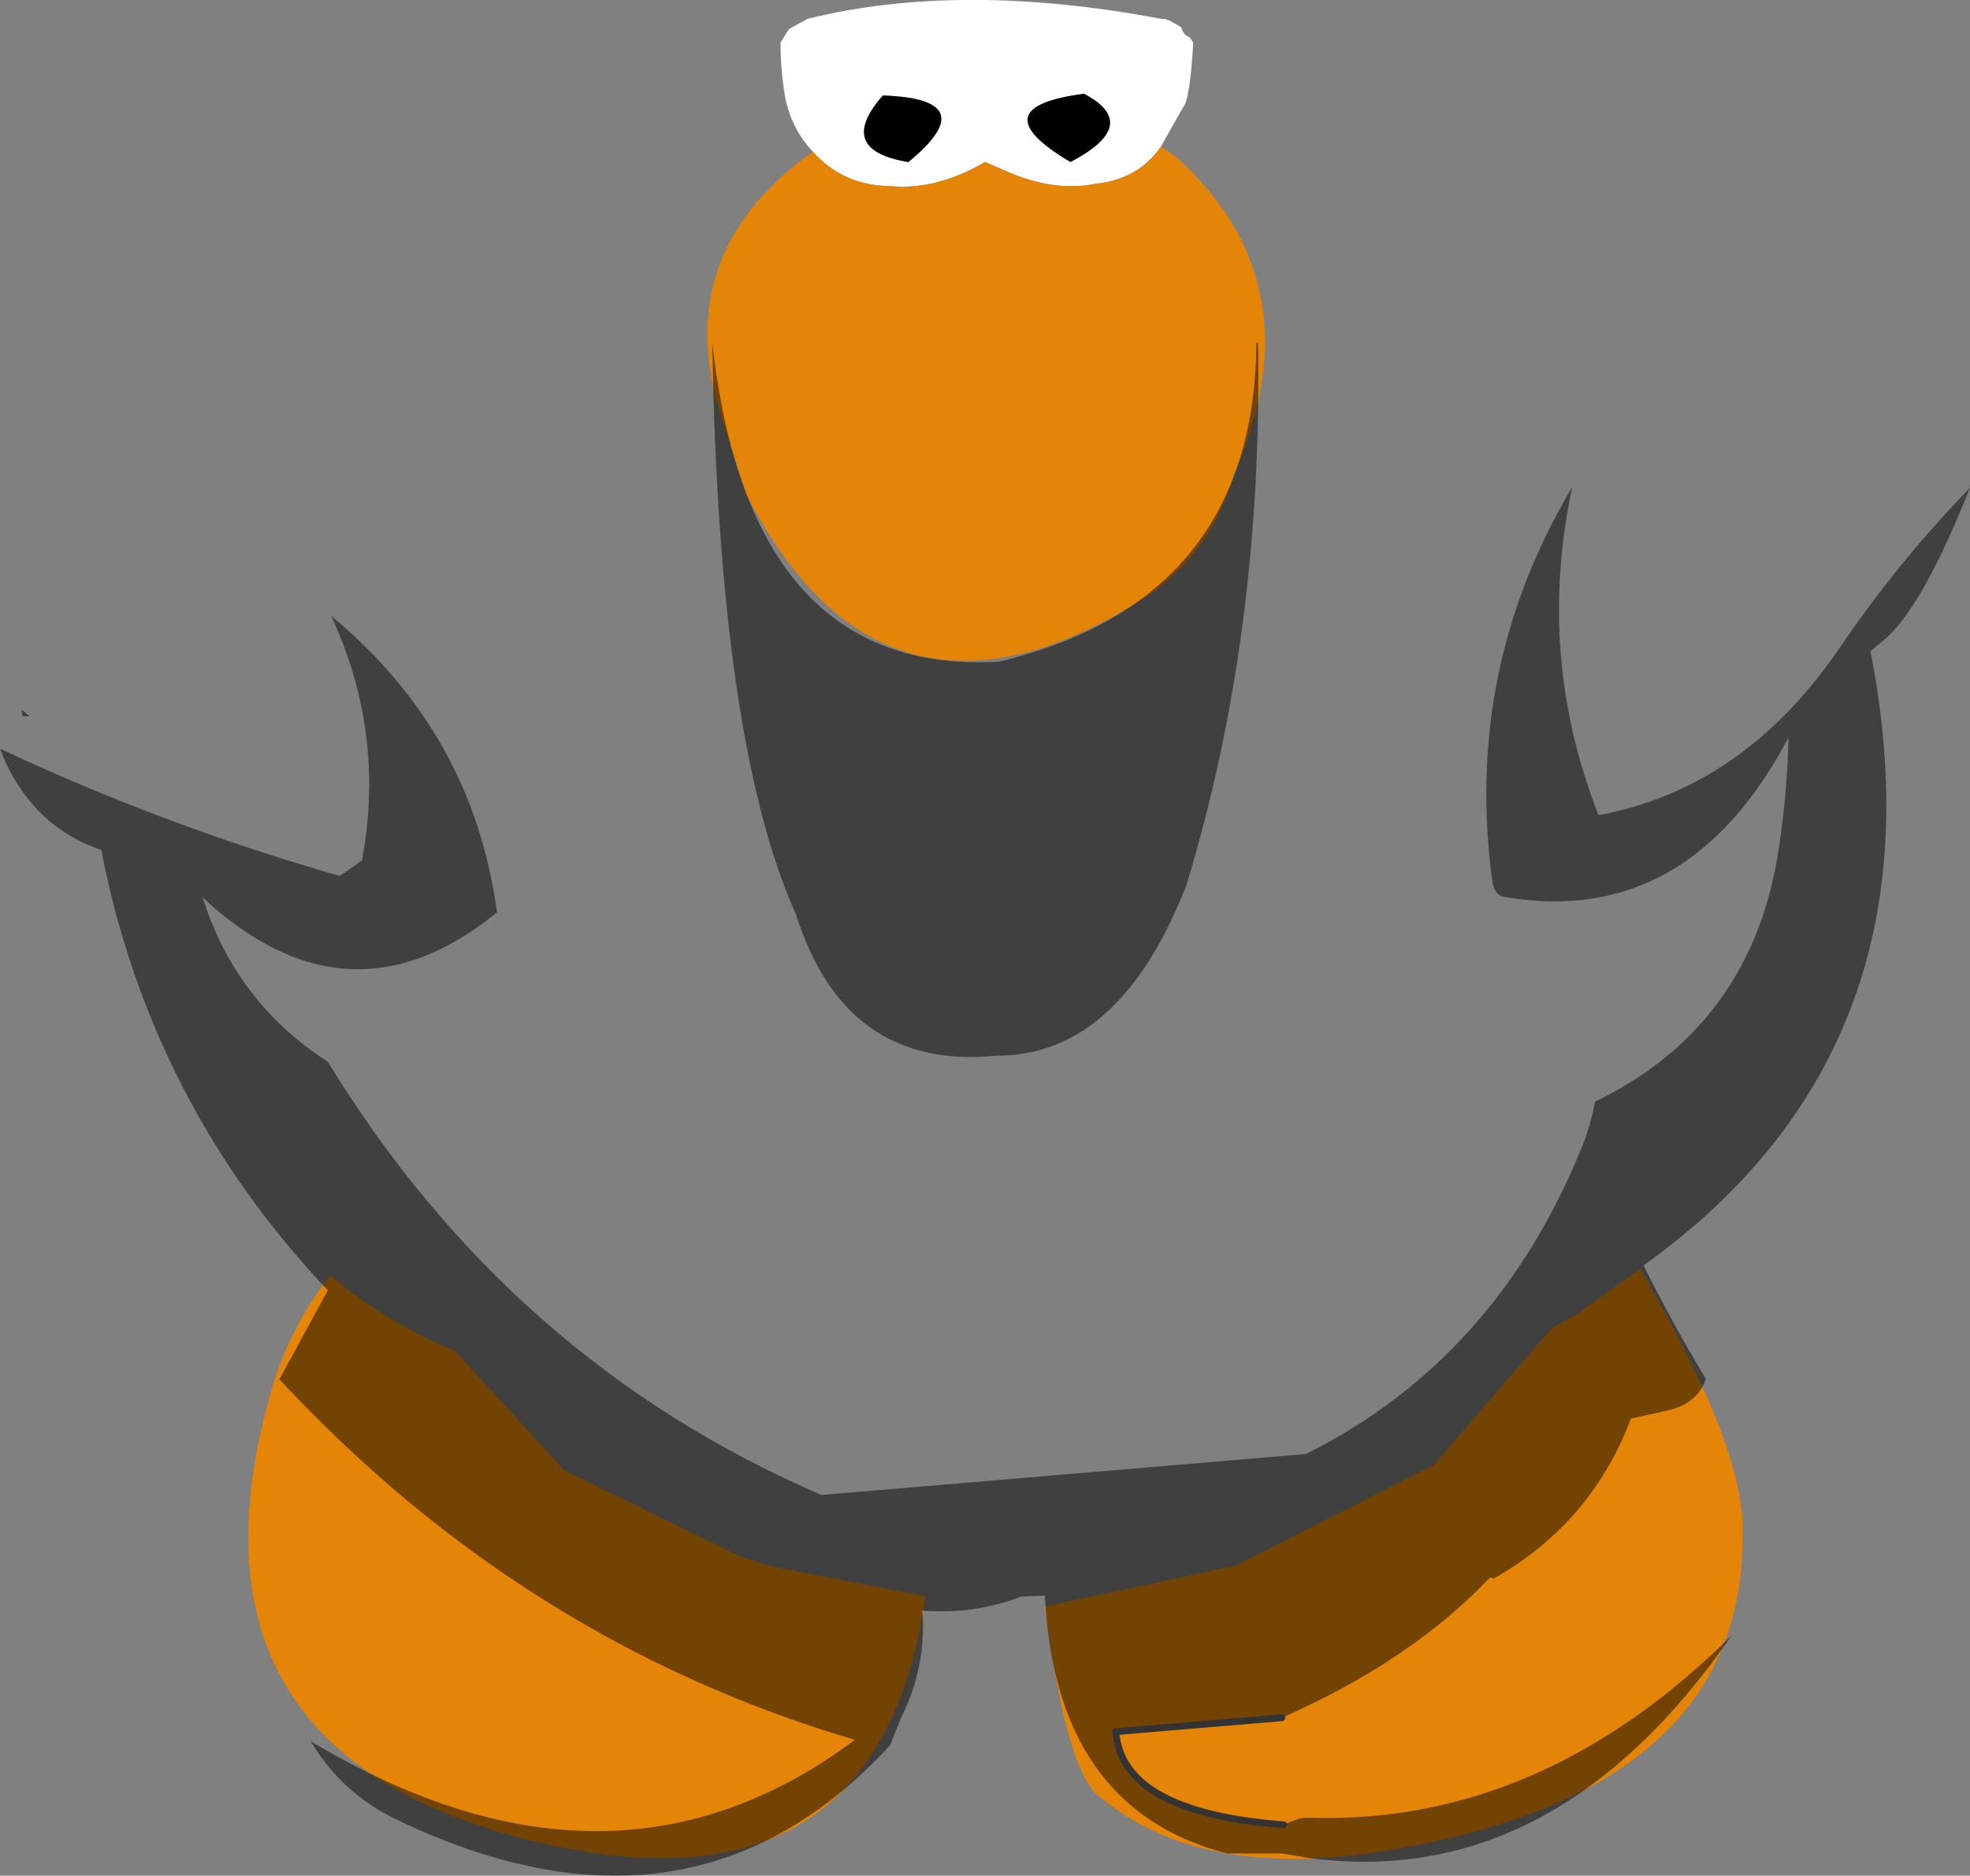 <?xml version="1.0" encoding="UTF-8" standalone="no"?>
<svg xmlns:ffdec="https://www.free-decompiler.com/flash" xmlns:xlink="http://www.w3.org/1999/xlink" ffdec:objectType="shape" height="274.95px" width="288.75px" xmlns="http://www.w3.org/2000/svg">
  <rect width="100%" height="100%" fill="#808080" stroke="none"/>
  <g transform="matrix(1.0, 0.0, 0.0, 1.0, 144.9, 70.75)">
    <path d="M-25.75 -48.5 Q-29.2 -52.2 -29.95 -57.3 -30.5 -60.9 -30.5 -64.5 L-29.25 -66.5 -26.5 -68.0 Q-4.0 -73.55 25.5 -67.95 L25.75 -68.0 26.5 -67.75 28.25 -66.75 Q28.45 -65.7 29.5 -65.25 L30.0 -64.5 Q29.5 -56.0 28.5 -55.0 L25.25 -49.25 Q21.95 -44.45 15.65 -43.8 9.55 -42.55 2.35 -45.75 L0.3 -46.65 0.0 -46.8 -0.5 -47.0 Q-7.7 -42.85 -14.25 -43.45 -21.3 -43.5 -25.75 -48.5 M14.0 -57.0 Q-1.5 -55.0 12.0 -47.0 22.5 -52.5 14.0 -57.0 M-15.5 -56.75 Q-22.5 -48.75 -11.75 -47.0 -0.5 -56.25 -15.5 -56.75" fill="#ffffff" fill-rule="evenodd" stroke="none"/>
    <path d="M-25.75 -48.5 Q-21.3 -43.5 -14.25 -43.45 -7.7 -42.85 -0.5 -47.0 L0.0 -46.8 0.3 -46.65 2.35 -45.75 Q9.55 -42.55 15.65 -43.8 21.95 -44.45 25.25 -49.25 L27.3 -47.9 Q48.2 -29.35 36.0 -1.25 32.5 10.9 22.05 17.4 -15.4 40.7 -35.5 1.75 L-38.7 -8.15 Q-47.45 -33.15 -25.75 -48.5 M8.25 164.75 L36.25 158.75 65.25 144.0 82.5 124.0 86.1 122.0 95.5 115.25 Q111.0 141.75 110.5 154.0 111.0 193.0 55.25 201.0 30.5 204.25 16.75 193.0 11.5 190.0 8.25 164.75 M-96.5 116.25 Q-89.1 122.35 -80.6 126.25 L-78.25 127.25 -62.25 144.75 -36.75 157.25 Q-33.25 158.6 -29.6 159.3 L-9.25 163.25 Q-16.2 211.45 -66.75 199.15 -120.7 185.95 -104.95 132.5 -102.35 123.7 -96.5 116.25" fill="#e58508" fill-rule="evenodd" stroke="none"/>
    <path d="M14.0 -57.0 Q22.5 -52.5 12.0 -47.0 -1.5 -55.0 14.0 -57.0 M-15.5 -56.75 Q-0.5 -56.25 -11.75 -47.0 -22.5 -48.75 -15.5 -56.75" fill="#000000" fill-rule="evenodd" stroke="none"/>
    <path d="M39.5 -20.5 Q40.2 22.25 29.0 59.0 19.25 84.0 1.25 84.0 -21.0 86.25 -28.25 63.25 -39.55 38.1 -40.5 -20.5 -35.05 28.35 1.5 26.25 39.0 17.3 39.25 -20.5 L39.5 -20.5 M43.25 196.75 Q45.7 195.65 46.5 195.7 80.75 197.0 108.95 168.95 82.85 206.7 46.5 201.55 L43.0 200.95 34.95 200.95 Q9.8 194.45 8.25 163.15 L4.75 163.3 Q-2.15 165.95 -9.7 165.35 -9.1 173.65 -12.8 181.0 L-14.45 185.1 Q-43.65 216.85 -87.05 195.85 -94.95 191.95 -99.35 184.5 -55.25 210.95 -19.6 184.3 -68.15 169.95 -103.95 131.45 L-96.85 118.4 Q-122.85 90.95 -130.05 53.85 -138.0 51.15 -142.45 44.0 -143.9 41.7 -144.9 39.0 -120.7 50.35 -95.1 57.65 L-91.85 55.4 Q-88.35 36.8 -96.35 19.55 -75.6 36.7 -72.05 63.0 -93.8 80.7 -115.2 60.8 -110.35 76.2 -96.85 84.9 -70.0 128.8 -24.5 148.4 L46.5 142.4 Q74.3 128.55 86.95 97.45 88.25 94.2 88.9 90.75 112.0 79.55 115.85 53.5 117.05 45.55 117.25 37.35 102.5 65.3 75.7 60.75 74.15 60.55 73.85 58.5 69.6 27.45 85.55 0.65 80.25 25.4 89.4 48.75 110.8 44.8 124.9 24.0 133.25 11.7 143.85 0.75 136.75 18.55 131.2 23.1 L129.25 24.7 Q140.7 82.8 96.0 114.75 100.25 123.3 105.15 131.4 103.85 135.15 99.15 136.1 L94.15 137.2 Q88.4 152.5 74.05 160.65 L73.5 160.5 Q61.85 172.75 43.0 181.05 L18.65 183.1 Q19.55 194.95 43.25 196.75 M-141.6 34.25 L-141.75 33.25 -140.55 34.25 -141.6 34.25" fill="#000000" fill-opacity="0.498" fill-rule="evenodd" stroke="none"/>
    <path d="M18.65 183.1 L43.0 181.05" fill="none" stroke="#333333" stroke-linecap="round" stroke-linejoin="round" stroke-width="1.0"/>
    <path d="M43.25 196.75 Q19.55 194.95 18.65 183.1" fill="none" stroke="#333333" stroke-linecap="round" stroke-linejoin="round" stroke-width="1.0"/>
  </g>
</svg>
